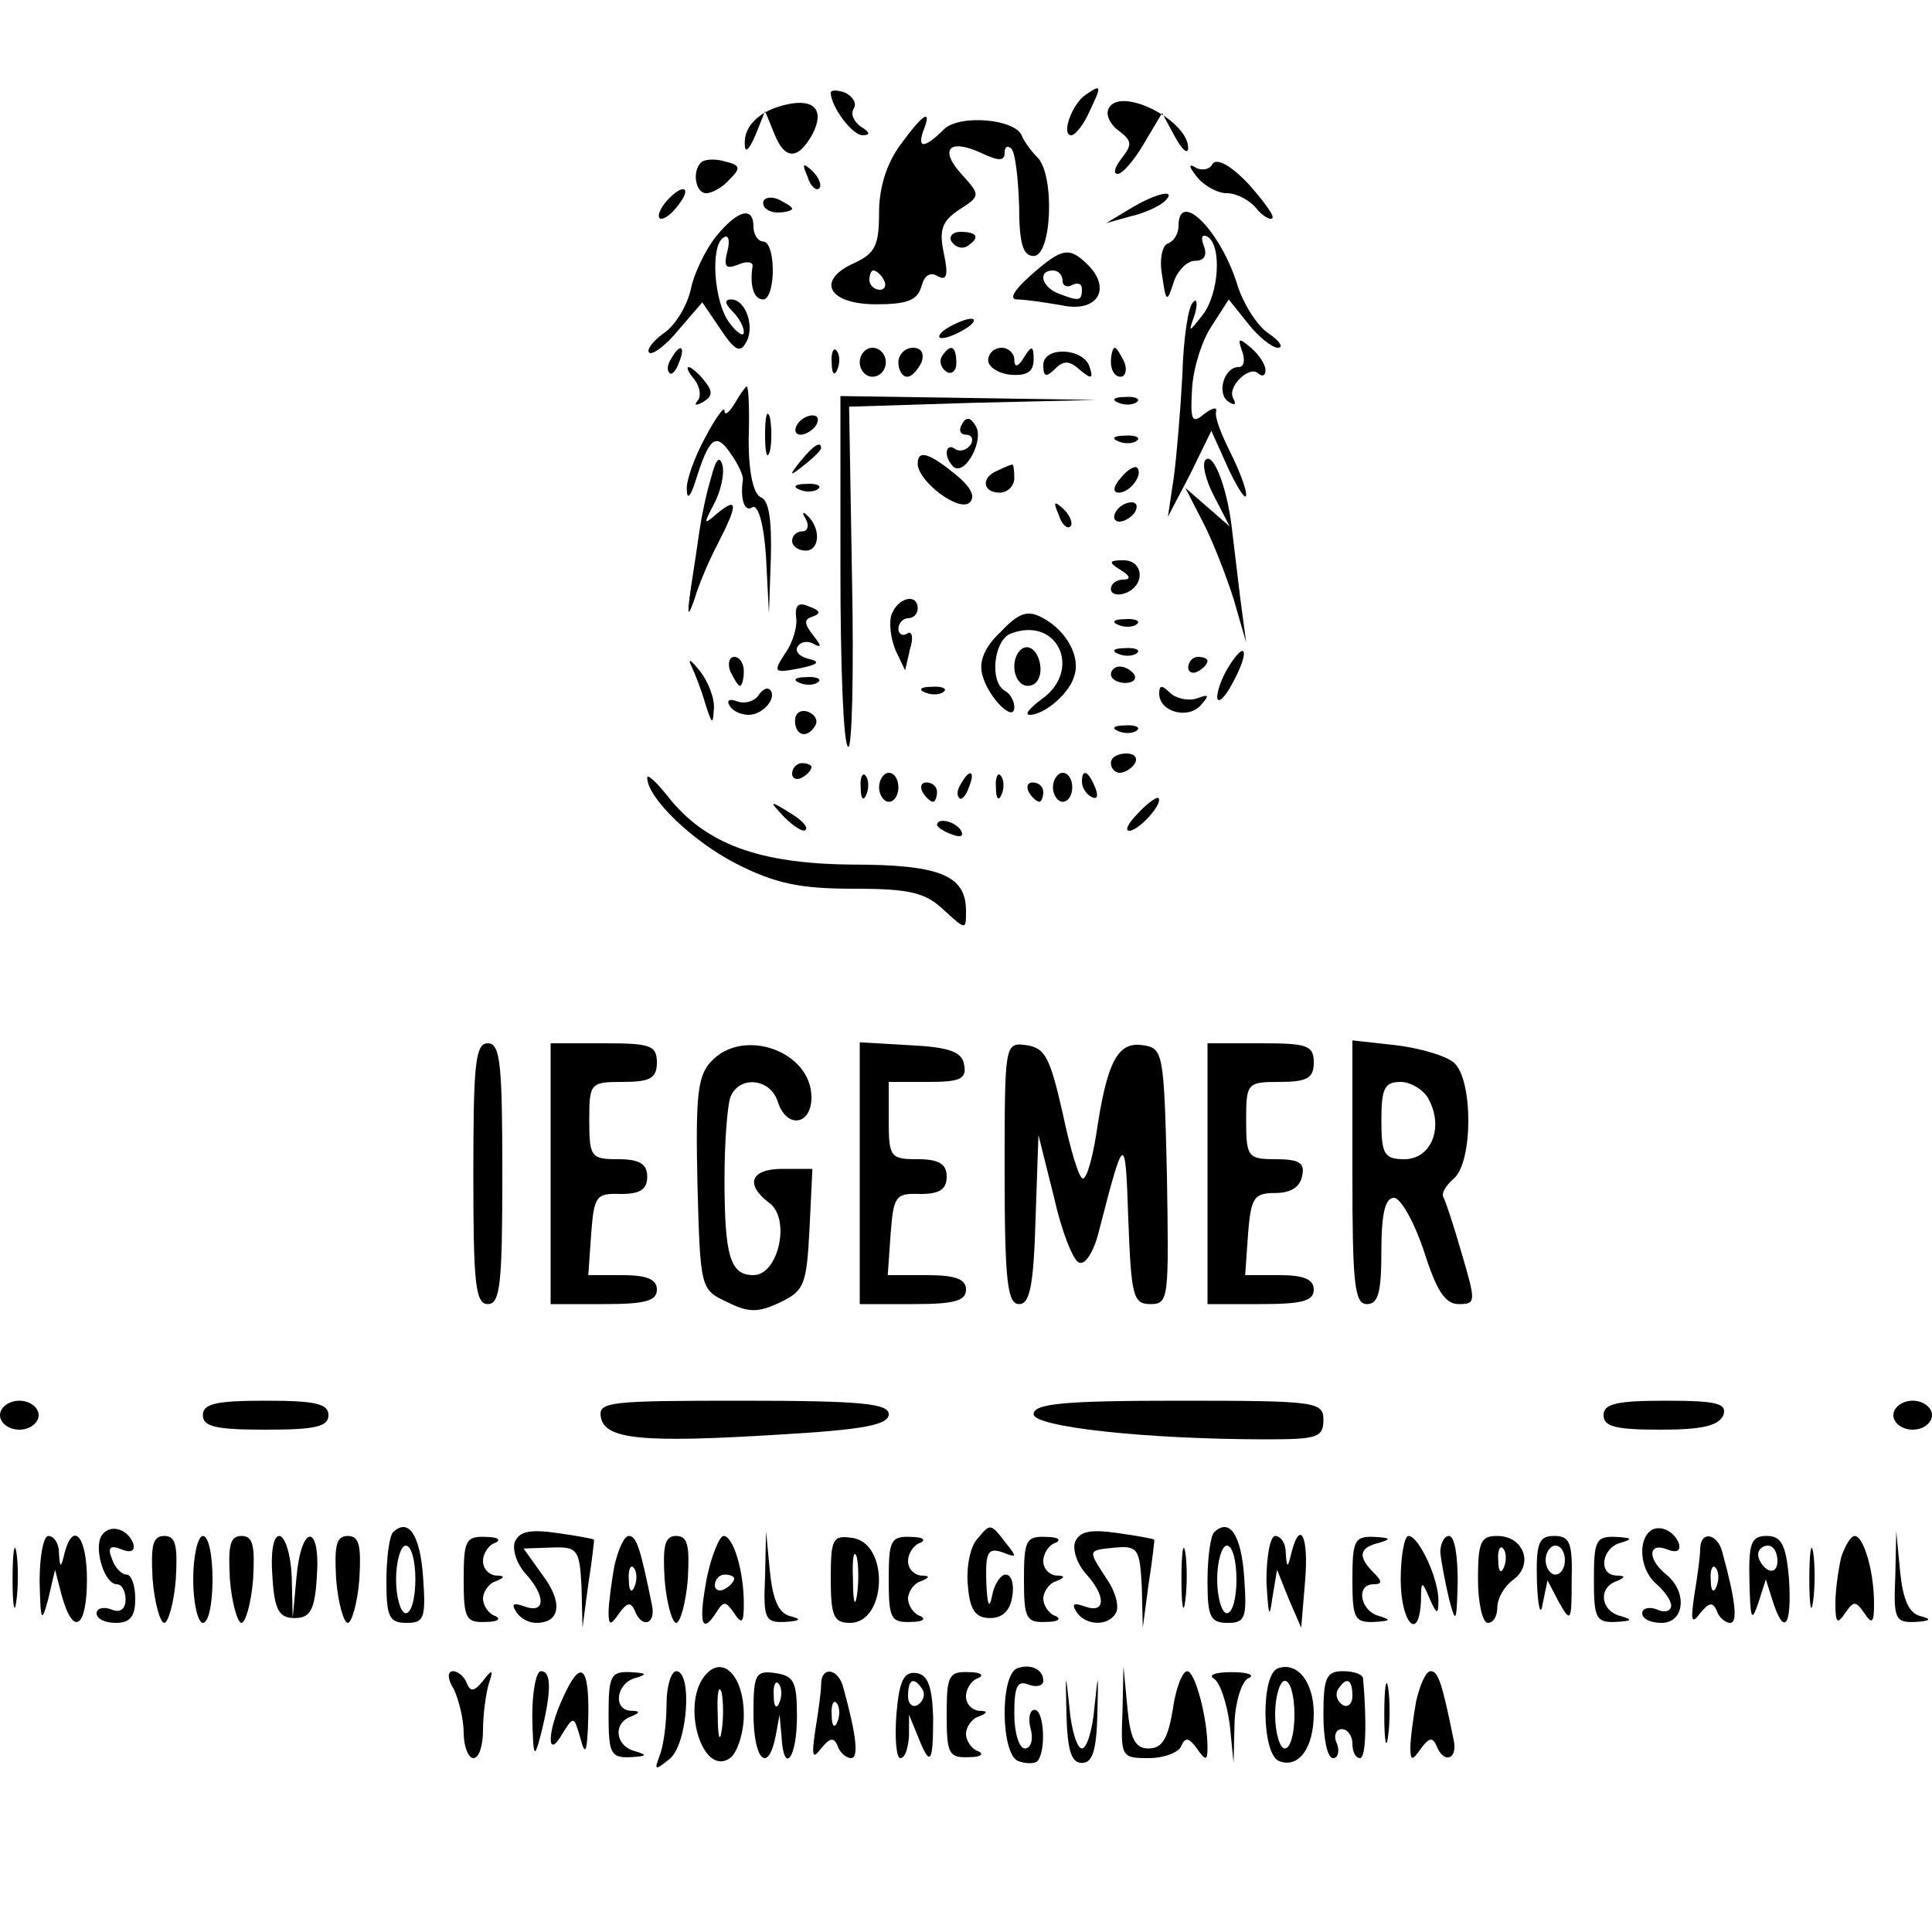 <?xml version="1.0" standalone="no"?>
<!DOCTYPE svg PUBLIC "-//W3C//DTD SVG 20010904//EN"
 "http://www.w3.org/TR/2001/REC-SVG-20010904/DTD/svg10.dtd">
<svg version="1.0" xmlns="http://www.w3.org/2000/svg"
 width="200pt" height="200pt" viewBox="0 0 200 200"
 preserveAspectRatio="xMidYMid meet">
<g transform="translate(0,200) scale(0.1,-0.1)"
fill="#000000" stroke="none">
<path d="M860 1904 c0 -14 22 -44 33 -44 8 0 8 3 -2 9 -7 5 -11 13 -7 19 3 5
-1 12 -9 16 -8 3 -15 3 -15 0z"/>
<path d="M1124 1902 c-14 -9 -26 -42 -15 -42 4 0 13 11 19 25 13 27 12 28 -4
17z"/>
<path d="M815 1892 c-28 -6 -45 -22 -44 -41 0 -10 4 -7 11 9 l10 25 9 -22 c11
-29 25 -29 40 -2 13 25 2 37 -26 31z"/>
<path d="M1147 1886 c-2 -6 3 -16 12 -22 13 -10 13 -14 2 -28 -7 -9 -9 -16 -4
-16 5 0 17 14 27 31 l19 32 13 -24 c7 -13 13 -19 14 -13 1 30 -74 67 -83 40z"/>
<path d="M932 1850 c-14 -19 -22 -44 -22 -70 0 -34 -4 -42 -25 -52 -41 -18
-28 -43 22 -43 32 0 43 4 47 19 3 11 9 15 17 10 9 -5 11 1 6 24 -5 24 -2 33
16 45 22 14 22 15 3 36 -24 26 -14 38 19 23 19 -9 25 -9 25 0 0 6 3 8 7 4 4
-4 7 -30 8 -59 0 -39 4 -52 15 -52 19 0 22 84 4 102 -7 7 -14 17 -16 22 -6 18
-65 23 -81 7 -20 -20 -28 -20 -21 -1 9 23 0 18 -24 -15z m-17 -140 c3 -5 1
-10 -4 -10 -6 0 -11 5 -11 10 0 6 2 10 4 10 3 0 8 -4 11 -10z"/>
<path d="M726 1832 c-10 -9 -6 -32 5 -32 6 0 17 6 24 14 12 12 12 15 -5 19
-10 3 -21 2 -24 -1z"/>
<path d="M1255 1830 c-3 -6 -12 -7 -18 -3 -7 4 -6 0 2 -10 7 -9 21 -17 31 -17
10 0 23 -7 30 -15 7 -9 15 -13 17 -11 3 2 -9 18 -25 36 -18 19 -33 27 -37 20z"/>
<path d="M836 1817 c3 -10 9 -15 12 -12 3 3 0 11 -7 18 -10 9 -11 8 -5 -6z"/>
<path d="M691 1793 c-7 -8 -11 -16 -8 -19 2 -2 10 2 17 11 17 20 9 27 -9 8z"/>
<path d="M790 1790 c0 -6 7 -10 15 -10 8 0 15 2 15 4 0 2 -7 6 -15 10 -8 3
-15 1 -15 -4z"/>
<path d="M1170 1784 l-25 -15 25 7 c14 3 29 10 35 15 15 14 -7 10 -35 -7z"/>
<path d="M741 1755 c-11 -14 -23 -39 -26 -55 -4 -17 -16 -37 -28 -45 -11 -8
-18 -17 -15 -20 3 -3 17 7 30 23 l25 29 19 -28 c14 -21 20 -25 26 -14 10 16 0
45 -15 45 -7 0 -7 -4 1 -12 7 -7 12 -16 12 -22 0 -5 -7 -1 -15 10 -16 21 -20
80 -6 88 5 4 7 -3 4 -14 -4 -16 -2 -19 11 -14 9 4 16 3 15 -2 -3 -19 1 -34 11
-34 6 0 10 14 10 30 0 17 -4 30 -10 30 -5 0 -10 7 -10 15 0 22 -16 18 -39 -10z"/>
<path d="M1220 1766 c0 -8 -5 -16 -11 -18 -6 -2 -9 -17 -6 -33 4 -28 5 -29 12
-7 4 12 14 22 22 22 10 0 13 6 9 16 -3 8 -2 12 4 9 15 -9 12 -59 -5 -81 -15
-19 -15 -19 -8 1 3 11 2 17 -2 12 -5 -4 -10 -38 -11 -75 -2 -37 -6 -85 -9
-107 l-6 -40 23 44 22 45 18 -40 c10 -21 18 -33 18 -26 0 7 -8 27 -17 45 -9
18 -16 36 -14 41 1 5 -4 4 -13 -3 -12 -10 -14 -6 -12 26 1 21 10 50 20 65 l18
28 20 -25 c11 -14 25 -25 31 -25 6 0 2 7 -10 15 -12 8 -27 32 -33 53 -18 55
-60 96 -60 58z"/>
<path d="M985 1750 c4 -6 11 -8 16 -5 14 9 11 15 -7 15 -8 0 -12 -5 -9 -10z"/>
<path d="M1067 1715 c-17 -15 -23 -25 -14 -25 8 0 28 -3 46 -6 36 -8 52 16 28
41 -20 20 -27 19 -60 -10z m33 -6 c0 -5 5 -7 10 -4 6 3 10 1 10 -4 0 -13 -3
-13 -24 -5 -18 7 -22 24 -6 24 6 0 10 -5 10 -11z"/>
<path d="M980 1660 c-8 -5 -10 -10 -5 -10 6 0 17 5 25 10 8 5 11 10 5 10 -5 0
-17 -5 -25 -10z"/>
<path d="M1286 1636 c3 -9 2 -16 -4 -16 -15 0 -23 -28 -10 -36 6 -4 8 -3 5 3
-8 12 17 36 26 26 4 -3 7 -2 7 4 0 6 -7 16 -15 23 -13 11 -14 10 -9 -4z"/>
<path d="M695 1629 c-4 -6 -5 -12 -2 -15 2 -3 7 2 10 11 7 17 1 20 -8 4z"/>
<path d="M861 1624 c0 -11 3 -14 6 -6 3 7 2 16 -1 19 -3 4 -6 -2 -5 -13z"/>
<path d="M890 1625 c0 -8 6 -15 13 -15 8 0 14 7 14 15 0 8 -6 15 -14 15 -7 0
-13 -7 -13 -15z"/>
<path d="M930 1625 c0 -8 4 -15 9 -15 5 0 11 7 15 15 3 9 0 15 -9 15 -8 0 -15
-7 -15 -15z"/>
<path d="M975 1631 c-3 -5 -1 -12 5 -16 5 -3 10 1 10 9 0 18 -6 21 -15 7z"/>
<path d="M1023 1627 c0 -7 11 -14 24 -15 16 -1 23 3 23 16 0 14 -2 15 -10 2
-6 -10 -10 -11 -10 -2 0 6 -6 12 -13 12 -8 0 -14 -6 -14 -13z"/>
<path d="M1080 1622 c0 -12 3 -13 12 -4 9 9 15 9 26 -1 12 -10 14 -9 10 3 -6
20 -48 22 -48 2z"/>
<path d="M1150 1625 c0 -8 4 -15 10 -15 5 0 7 7 4 15 -4 8 -8 15 -10 15 -2 0
-4 -7 -4 -15z"/>
<path d="M719 1607 c6 -8 7 -18 3 -22 -4 -5 -1 -5 6 -1 10 6 10 11 1 22 -6 8
-14 14 -16 14 -3 0 0 -6 6 -13z"/>
<path d="M761 1583 c-6 -10 -11 -14 -11 -8 0 5 -9 -7 -20 -28 -11 -20 -20 -45
-19 -54 0 -11 4 -7 9 9 14 45 21 51 36 29 8 -11 14 -24 13 -28 -3 -20 2 -34
10 -28 6 3 12 -19 14 -52 l3 -58 2 58 c1 38 -2 59 -10 62 -8 3 -13 25 -13 60
1 30 0 55 -2 55 -1 0 -7 -8 -12 -17z"/>
<path d="M870 1411 c0 -99 3 -182 8 -184 4 -3 6 75 4 174 l-3 178 128 4 128 3
-132 2 -133 2 0 -179z"/>
<path d="M1158 1583 c7 -3 16 -2 19 1 4 3 -2 6 -13 5 -11 0 -14 -3 -6 -6z"/>
<path d="M792 1550 c0 -19 2 -27 5 -17 2 9 2 25 0 35 -3 9 -5 1 -5 -18z"/>
<path d="M825 1560 c-3 -5 -2 -10 4 -10 5 0 13 5 16 10 3 6 2 10 -4 10 -5 0
-13 -4 -16 -10z"/>
<path d="M996 1561 c-4 -6 -2 -11 4 -11 6 0 8 -5 5 -10 -4 -6 -11 -8 -16 -5
-5 4 -9 2 -9 -4 0 -5 4 -12 8 -15 12 -7 31 29 22 43 -5 9 -10 10 -14 2z"/>
<path d="M1158 1543 c7 -3 16 -2 19 1 4 3 -2 6 -13 5 -11 0 -14 -3 -6 -6z"/>
<path d="M829 1523 c-13 -16 -12 -17 4 -4 9 7 17 15 17 17 0 8 -8 3 -21 -13z"/>
<path d="M736 1505 c-5 -16 -10 -41 -12 -55 -2 -14 -6 -41 -9 -60 -4 -28 -3
-30 4 -10 4 14 15 40 24 57 21 41 21 49 0 32 -15 -13 -15 -12 -4 9 7 13 11 31
9 40 -3 11 -7 7 -12 -13z"/>
<path d="M950 1520 c0 -18 43 -51 54 -40 6 6 1 16 -15 29 -27 22 -39 26 -39
11z"/>
<path d="M1248 1524 c-4 -4 0 -21 9 -38 l16 -31 -23 20 -23 20 18 -35 c10 -19
24 -55 32 -80 l13 -45 -6 45 c-3 25 -7 59 -9 75 -5 41 -19 77 -27 69z"/>
<path d="M1033 1513 c-18 -7 -16 -23 2 -23 8 0 15 7 15 15 0 8 -1 15 -2 14 -2
0 -9 -3 -15 -6z"/>
<path d="M1160 1505 c-8 -9 -8 -15 -2 -15 12 0 26 19 19 26 -2 2 -10 -2 -17
-11z"/>
<path d="M828 1493 c7 -3 16 -2 19 1 4 3 -2 6 -13 5 -11 0 -14 -3 -6 -6z"/>
<path d="M1096 1467 c3 -10 9 -15 12 -12 3 3 0 11 -7 18 -10 9 -11 8 -5 -6z"/>
<path d="M1155 1470 c-3 -5 -2 -10 4 -10 5 0 13 5 16 10 3 6 2 10 -4 10 -5 0
-13 -4 -16 -10z"/>
<path d="M834 1463 c4 -7 2 -13 -3 -13 -6 0 -11 -4 -11 -10 0 -5 6 -10 14 -10
15 0 16 24 1 37 -4 4 -5 2 -1 -4z"/>
<path d="M1160 1410 c10 -6 11 -10 3 -10 -7 0 -13 -4 -13 -10 0 -5 7 -7 15 -4
21 8 19 34 -2 34 -15 0 -16 -2 -3 -10z"/>
<path d="M824 1362 c2 -9 -3 -27 -11 -38 -13 -20 -12 -21 14 -16 20 4 23 7 10
10 -9 2 -15 8 -11 13 3 5 11 6 17 2 8 -4 7 -1 -1 9 -10 13 -10 17 0 20 8 3 7
6 -4 10 -11 5 -15 2 -14 -10z"/>
<path d="M923 1364 c-3 -8 -1 -25 4 -37 l10 -21 5 22 c4 12 2 20 -3 16 -5 -3
-9 0 -9 5 0 6 5 11 10 11 6 0 10 5 10 10 0 16 -20 12 -27 -6z"/>
<path d="M1036 1346 c-17 -16 -23 -31 -19 -45 6 -23 33 -50 33 -33 0 6 -4 14
-10 17 -16 10 -11 52 6 59 49 19 75 -38 32 -68 -12 -9 -18 -16 -12 -16 15 0
41 22 46 40 7 20 -8 47 -32 60 -16 9 -25 6 -44 -14z"/>
<path d="M1158 1353 c7 -3 16 -2 19 1 4 3 -2 6 -13 5 -11 0 -14 -3 -6 -6z"/>
<path d="M1050 1310 c0 -11 6 -20 14 -20 9 0 14 9 13 20 -1 11 -7 20 -14 20
-7 0 -13 -9 -13 -20z"/>
<path d="M1158 1323 c7 -3 16 -2 19 1 4 3 -2 6 -13 5 -11 0 -14 -3 -6 -6z"/>
<path d="M1272 1310 c-7 -11 -12 -25 -12 -32 1 -7 8 0 16 15 18 33 14 46 -4
17z"/>
<path d="M715 1312 c4 -8 11 -26 15 -40 7 -22 8 -23 9 -6 1 11 -6 29 -15 40
-8 10 -12 13 -9 6z"/>
<path d="M756 1305 c4 -8 8 -15 10 -15 2 0 4 7 4 15 0 8 -4 15 -10 15 -5 0 -7
-7 -4 -15z"/>
<path d="M1230 1309 c0 -5 5 -7 10 -4 6 3 10 8 10 11 0 2 -4 4 -10 4 -5 0 -10
-5 -10 -11z"/>
<path d="M1150 1302 c0 -5 7 -9 15 -9 8 0 12 4 9 9 -3 4 -9 8 -15 8 -5 0 -9
-4 -9 -8z"/>
<path d="M828 1293 c7 -3 16 -2 19 1 4 3 -2 6 -13 5 -11 0 -14 -3 -6 -6z"/>
<path d="M785 1280 c-4 -6 -14 -9 -22 -6 -8 3 -11 1 -8 -4 3 -6 12 -10 20 -10
15 0 30 18 22 26 -3 3 -8 0 -12 -6z"/>
<path d="M958 1283 c7 -3 16 -2 19 1 4 3 -2 6 -13 5 -11 0 -14 -3 -6 -6z"/>
<path d="M1200 1282 c0 -19 30 -27 43 -12 9 10 9 12 -4 7 -9 -3 -22 0 -28 6
-8 8 -11 8 -11 -1z"/>
<path d="M823 1254 c0 -16 13 -19 21 -5 3 5 0 11 -7 14 -8 3 -14 -1 -14 -9z"/>
<path d="M1158 1243 c7 -3 16 -2 19 1 4 3 -2 6 -13 5 -11 0 -14 -3 -6 -6z"/>
<path d="M1150 1210 c0 -5 4 -10 9 -10 6 0 13 5 16 10 3 6 -1 10 -9 10 -9 0
-16 -4 -16 -10z"/>
<path d="M820 1199 c0 -5 5 -7 10 -4 6 3 10 8 10 11 0 2 -4 4 -10 4 -5 0 -10
-5 -10 -11z"/>
<path d="M670 1195 c0 -21 47 -66 92 -89 41 -21 67 -26 122 -26 58 0 74 -4 93
-22 23 -21 23 -21 23 -1 0 37 -27 48 -119 48 -95 1 -151 21 -190 71 -12 15
-21 23 -21 19z"/>
<path d="M891 1184 c0 -11 3 -14 6 -6 3 7 2 16 -1 19 -3 4 -6 -2 -5 -13z"/>
<path d="M910 1185 c0 -8 5 -15 10 -15 6 0 10 7 10 15 0 8 -4 15 -10 15 -5 0
-10 -7 -10 -15z"/>
<path d="M995 1189 c-4 -6 -5 -12 -2 -15 2 -3 7 2 10 11 7 17 1 20 -8 4z"/>
<path d="M1031 1184 c0 -11 3 -14 6 -6 3 7 2 16 -1 19 -3 4 -6 -2 -5 -13z"/>
<path d="M1090 1185 c0 -8 5 -15 10 -15 6 0 10 7 10 15 0 8 -4 15 -10 15 -5 0
-10 -7 -10 -15z"/>
<path d="M1120 1191 c0 -6 4 -13 10 -16 6 -3 7 1 4 9 -7 18 -14 21 -14 7z"/>
<path d="M955 1180 c3 -5 8 -10 11 -10 2 0 4 5 4 10 0 6 -5 10 -11 10 -5 0 -7
-4 -4 -10z"/>
<path d="M1065 1180 c3 -5 8 -10 11 -10 2 0 4 5 4 10 0 6 -5 10 -11 10 -5 0
-7 -4 -4 -10z"/>
<path d="M1178 1158 c-10 -10 -14 -18 -9 -18 10 0 36 29 30 34 -2 1 -12 -6
-21 -16z"/>
<path d="M812 1154 c10 -10 20 -16 22 -13 3 3 -5 11 -17 18 -21 13 -21 12 -5
-5z"/>
<path d="M970 1146 c0 -2 7 -7 16 -10 8 -3 12 -2 9 4 -6 10 -25 14 -25 6z"/>
<path d="M490 785 c0 -113 2 -135 15 -135 13 0 15 22 15 135 0 113 -2 135 -15
135 -13 0 -15 -22 -15 -135z"/>
<path d="M570 785 l0 -135 55 0 c42 0 55 3 55 15 0 11 -11 15 -36 15 l-35 0 3
43 c3 39 5 42 31 41 20 0 27 5 27 18 0 13 -8 18 -30 18 -28 0 -30 2 -30 40 0
39 1 40 35 40 28 0 35 4 35 20 0 18 -7 20 -55 20 l-55 0 0 -135z"/>
<path d="M736 901 c-14 -15 -16 -36 -14 -127 3 -108 3 -109 31 -122 22 -11 32
-11 55 0 25 12 27 19 30 76 l3 62 -31 0 c-33 0 -39 -16 -14 -35 23 -16 10 -75
-16 -75 -24 0 -30 19 -30 100 0 38 3 75 6 84 9 23 41 20 49 -4 9 -29 35 -25
35 4 0 48 -71 73 -104 37z"/>
<path d="M890 786 l0 -136 55 0 c42 0 55 3 55 15 0 11 -11 15 -41 15 l-40 0 3
43 c3 39 5 42 31 41 20 0 27 5 27 18 0 13 -8 18 -30 18 -28 0 -30 2 -30 40 l0
40 41 0 c33 0 40 3 37 18 -2 13 -15 18 -56 20 l-52 3 0 -135z"/>
<path d="M1040 786 c0 -113 3 -136 15 -136 11 0 15 19 17 88 l3 87 16 -64 c8
-36 20 -66 26 -68 7 -3 16 13 21 34 26 101 27 101 30 11 3 -80 5 -88 23 -88
19 0 19 6 17 133 -3 128 -4 132 -25 135 -26 4 -37 -17 -48 -91 -4 -26 -10 -47
-14 -47 -4 0 -13 30 -21 68 -13 57 -18 67 -37 70 -23 3 -23 3 -23 -132z"/>
<path d="M1250 785 l0 -135 55 0 c42 0 55 3 55 15 0 11 -11 15 -36 15 l-35 0
3 43 c3 37 6 42 28 42 16 0 26 6 28 18 3 13 -3 17 -27 17 -29 0 -31 2 -31 40
0 39 1 40 35 40 28 0 35 4 35 20 0 18 -7 20 -55 20 l-55 0 0 -135z"/>
<path d="M1400 786 c0 -114 2 -136 15 -136 12 0 15 13 15 55 0 39 4 55 13 55
7 0 21 -25 31 -55 13 -41 22 -55 36 -55 18 0 18 2 3 53 -8 28 -17 55 -19 58
-2 4 3 12 11 19 20 17 20 103 0 120 -8 7 -35 15 -60 18 l-45 5 0 -137z m79 76
c16 -30 2 -62 -25 -62 -21 0 -24 5 -24 40 0 33 3 40 20 40 10 0 24 -8 29 -18z"/>
<path d="M0 535 c0 -8 9 -15 20 -15 11 0 20 7 20 15 0 8 -9 15 -20 15 -11 0
-20 -7 -20 -15z"/>
<path d="M210 535 c0 -12 14 -15 65 -15 51 0 65 3 65 15 0 12 -14 15 -65 15
-51 0 -65 -3 -65 -15z"/>
<path d="M622 533 c4 -23 42 -27 186 -18 86 5 112 10 112 21 0 11 -28 14 -151
14 -138 0 -150 -1 -147 -17z"/>
<path d="M1070 536 c0 -13 115 -26 242 -26 51 0 58 2 58 20 0 19 -7 20 -150
20 -119 0 -150 -3 -150 -14z"/>
<path d="M1660 535 c0 -12 13 -15 59 -15 43 0 60 4 65 15 4 12 -6 15 -59 15
-51 0 -65 -3 -65 -15z"/>
<path d="M1960 535 c0 -8 9 -15 20 -15 11 0 20 7 20 15 0 8 -9 15 -20 15 -11
0 -20 -7 -20 -15z"/>
<path d="M105 410 c-8 -13 3 -50 16 -50 5 0 9 -7 9 -16 0 -10 -6 -14 -15 -10
-8 3 -15 1 -15 -4 0 -6 9 -10 20 -10 15 0 20 7 20 25 0 14 -4 25 -9 25 -5 0
-12 7 -15 16 -5 12 -2 15 10 10 10 -4 14 -1 12 6 -6 16 -25 21 -33 8z"/>
<path d="M407 414 c-4 -4 -7 -27 -7 -51 0 -37 3 -43 21 -43 18 0 20 5 17 47
-3 44 -15 62 -31 47z m23 -49 c0 -19 -4 -35 -10 -35 -5 0 -10 16 -10 35 0 19
5 35 10 35 6 0 10 -16 10 -35z"/>
<path d="M533 404 c-3 -8 2 -23 11 -33 21 -23 21 -42 -1 -34 -11 4 -14 3 -9
-5 4 -7 13 -12 21 -12 25 0 28 21 7 49 l-20 28 29 1 c27 1 29 -2 31 -41 l1
-42 6 45 c4 25 6 45 6 46 0 1 -17 4 -38 7 -28 4 -39 2 -44 -9z"/>
<path d="M1011 406 c-7 -8 -11 -30 -9 -48 2 -25 8 -33 23 -33 13 0 21 8 23 23
2 12 -1 22 -7 22 -5 0 -12 -10 -14 -22 -3 -15 -5 -9 -6 14 -1 32 2 36 17 31
15 -6 15 -5 3 10 -16 21 -16 20 -30 3z"/>
<path d="M1113 404 c-3 -8 2 -23 11 -33 21 -23 21 -42 -1 -34 -11 4 -14 3 -9
-5 9 -15 33 -16 41 -2 4 6 0 22 -9 35 -20 31 -21 30 9 33 23 2 25 -2 27 -41
l1 -42 6 45 c4 25 6 45 6 46 0 1 -17 4 -38 7 -28 4 -39 2 -44 -9z"/>
<path d="M1257 414 c-4 -4 -7 -27 -7 -51 0 -37 3 -43 21 -43 18 0 20 5 17 47
-3 44 -15 62 -31 47z m23 -49 c0 -19 -4 -35 -10 -35 -5 0 -10 16 -10 35 0 19
5 35 10 35 6 0 10 -16 10 -35z"/>
<path d="M1707 414 c-12 -12 -8 -41 8 -54 8 -7 15 -17 15 -22 0 -6 -7 -8 -15
-4 -8 3 -15 1 -15 -4 0 -6 9 -10 20 -10 24 0 27 32 5 50 -20 16 -19 34 1 26
10 -4 14 -1 12 6 -5 14 -22 21 -31 12z"/>
<path d="M13 365 c0 -27 2 -38 4 -22 2 15 2 37 0 50 -2 12 -4 0 -4 -28z"/>
<path d="M41 363 c1 -42 2 -44 9 -18 l7 30 7 -27 c12 -43 26 -33 26 17 0 44
-14 61 -23 28 -4 -17 -5 -17 -6 0 0 9 -5 17 -11 17 -5 0 -9 -21 -9 -47z"/>
<path d="M158 365 c2 -25 8 -45 12 -45 4 0 10 20 12 45 2 35 0 45 -12 45 -12
0 -14 -10 -12 -45z"/>
<path d="M200 365 c0 -25 5 -45 10 -45 6 0 10 20 10 45 0 25 -4 45 -10 45 -5
0 -10 -20 -10 -45z"/>
<path d="M238 365 c2 -25 8 -45 12 -45 4 0 10 20 12 45 2 35 0 45 -12 45 -12
0 -14 -10 -12 -45z"/>
<path d="M282 368 c2 -35 7 -43 23 -43 16 0 21 8 23 43 4 55 -16 55 -21 0 l-4
-43 -1 43 c-1 23 -7 42 -13 42 -6 0 -9 -17 -7 -42z"/>
<path d="M348 365 c2 -25 8 -45 12 -45 4 0 10 20 12 45 2 35 0 45 -12 45 -12
0 -14 -10 -12 -45z"/>
<path d="M480 365 c0 -40 2 -45 23 -44 12 0 16 3 10 6 -7 2 -13 11 -13 18 0 7
6 16 13 18 10 4 10 6 0 6 -7 1 -13 7 -13 15 0 8 6 17 13 19 6 3 2 6 -10 6 -21
1 -23 -4 -23 -44z"/>
<path d="M636 379 c-3 -17 -6 -39 -6 -48 0 -14 2 -14 11 -1 8 11 12 12 16 3 7
-19 22 -15 18 5 -12 59 -16 72 -24 72 -5 0 -11 -14 -15 -31z m21 -21 c-3 -8
-6 -5 -6 6 -1 11 2 17 5 13 3 -3 4 -12 1 -19z"/>
<path d="M688 365 c2 -25 8 -45 12 -45 4 0 10 20 12 45 2 35 0 45 -12 45 -12
0 -14 -10 -12 -45z"/>
<path d="M732 368 c-9 -47 -6 -61 9 -38 8 13 10 13 19 0 8 -12 10 -10 10 10 0
34 -11 70 -21 70 -4 0 -12 -19 -17 -42z m28 -2 c0 -3 -4 -8 -10 -11 -5 -3 -10
-1 -10 4 0 6 5 11 10 11 6 0 10 -2 10 -4z"/>
<path d="M792 368 c-2 -44 0 -48 21 -47 16 1 17 3 5 6 -12 3 -18 17 -21 46
l-4 42 -1 -47z"/>
<path d="M860 366 c0 -39 3 -46 20 -46 38 0 41 83 2 88 -20 3 -22 -1 -22 -42z
m27 -18 c-2 -13 -4 -5 -4 17 -1 22 1 32 4 23 2 -10 2 -28 0 -40z"/>
<path d="M920 365 c0 -40 2 -45 23 -44 12 0 16 3 10 6 -7 2 -13 11 -13 18 0 7
6 16 13 18 10 4 10 6 0 6 -7 1 -13 7 -13 15 0 8 6 17 13 19 6 3 2 6 -10 6 -21
1 -23 -4 -23 -44z"/>
<path d="M1060 365 c0 -40 2 -45 23 -44 12 0 16 3 10 6 -7 2 -13 11 -13 18 0
7 6 16 13 18 10 4 10 6 0 6 -7 1 -13 7 -13 15 0 8 6 17 13 19 6 3 2 6 -10 6
-21 1 -23 -4 -23 -44z"/>
<path d="M1223 365 c0 -27 2 -38 4 -22 2 15 2 37 0 50 -2 12 -4 0 -4 -28z"/>
<path d="M1311 363 c2 -35 3 -40 6 -18 l5 30 12 -30 13 -30 4 48 c4 46 -5 65
-14 30 -4 -17 -5 -17 -6 0 0 9 -5 17 -11 17 -5 0 -9 -21 -9 -47z"/>
<path d="M1400 365 c0 -40 2 -45 23 -44 16 1 18 2 5 6 -20 5 -25 33 -6 33 9 0
9 3 0 12 -17 17 -15 26 6 31 13 4 11 5 -5 6 -21 1 -23 -4 -23 -44z"/>
<path d="M1450 365 c0 -45 19 -66 21 -22 0 21 1 21 9 2 7 -16 9 -17 9 -3 1 22
-20 68 -31 68 -4 0 -8 -20 -8 -45z"/>
<path d="M1491 393 c1 -10 5 -31 9 -48 7 -27 8 -25 9 18 0 26 -3 47 -9 47 -5
0 -9 -8 -9 -17z"/>
<path d="M1530 365 c0 -25 5 -45 10 -45 6 0 10 7 10 16 0 9 7 22 17 29 21 16
10 45 -17 45 -17 0 -20 -6 -20 -45z m27 13 c-3 -8 -6 -5 -6 6 -1 11 2 17 5 13
3 -3 4 -12 1 -19z"/>
<path d="M1591 363 c1 -28 4 -37 6 -23 l5 24 12 -23 c12 -21 13 -20 13 23 1
39 -2 46 -18 46 -16 0 -19 -7 -18 -47z m29 22 c0 -8 -4 -15 -10 -15 -5 0 -10
7 -10 15 0 8 5 15 10 15 6 0 10 -7 10 -15z"/>
<path d="M1650 365 c0 -40 2 -45 23 -44 16 1 18 2 5 6 -21 5 -24 29 -5 36 10
4 10 6 0 6 -19 1 -15 29 5 34 13 4 11 5 -5 6 -21 1 -23 -4 -23 -44z"/>
<path d="M1760 396 c0 -7 -3 -29 -6 -47 -4 -27 -3 -31 6 -19 9 11 13 12 17 3
2 -7 9 -13 14 -13 8 0 6 22 -8 73 -5 20 -23 23 -23 3z m17 -38 c-3 -8 -6 -5
-6 6 -1 11 2 17 5 13 3 -3 4 -12 1 -19z"/>
<path d="M1811 363 c1 -39 2 -43 9 -23 l8 25 7 -22 c12 -38 20 -26 17 22 -3
36 -8 45 -23 45 -16 0 -19 -7 -18 -47z m29 21 c0 -8 -4 -12 -10 -9 -5 3 -10
10 -10 16 0 5 5 9 10 9 6 0 10 -7 10 -16z"/>
<path d="M1873 365 c0 -27 2 -38 4 -22 2 15 2 37 0 50 -2 12 -4 0 -4 -28z"/>
<path d="M1906 388 c-3 -13 -6 -34 -6 -48 0 -20 2 -22 10 -10 9 13 11 13 20 0
8 -12 10 -10 10 10 0 34 -11 70 -20 70 -4 0 -10 -10 -14 -22z"/>
<path d="M1962 368 c-2 -44 0 -48 21 -47 16 1 17 3 5 6 -12 3 -18 17 -21 46
l-4 42 -1 -47z"/>
<path d="M732 268 c-29 -29 -5 -111 25 -87 7 7 13 26 13 44 0 38 -20 61 -38
43z m15 -60 c-2 -13 -4 -5 -4 17 -1 22 1 32 4 23 2 -10 2 -28 0 -40z"/>
<path d="M1053 273 c-18 -7 -17 -89 1 -96 8 -3 17 -3 20 0 9 10 7 53 -3 53 -5
0 -7 -9 -4 -20 3 -11 0 -20 -6 -20 -6 0 -11 16 -11 36 0 28 3 35 15 30 8 -3
15 -1 15 4 0 12 -13 18 -27 13z"/>
<path d="M1323 273 c-18 -6 -17 -89 1 -96 20 -8 36 13 36 49 0 33 -17 54 -37
47z m17 -48 c0 -19 -4 -35 -10 -35 -5 0 -10 16 -10 35 0 19 5 35 10 35 6 0 10
-16 10 -35z"/>
<path d="M470 251 c5 -11 10 -31 10 -45 0 -14 5 -26 10 -26 6 0 10 13 10 29 0
16 3 38 6 48 5 15 4 16 -6 3 -9 -11 -13 -12 -17 -2 -2 6 -9 12 -14 12 -6 0 -6
-8 1 -19z"/>
<path d="M551 223 c1 -43 2 -45 9 -18 11 44 11 65 0 65 -5 0 -9 -21 -9 -47z"/>
<path d="M583 243 c-17 -36 -17 -66 -1 -38 12 19 12 19 19 -5 5 -19 7 -14 8
23 1 53 -8 60 -26 20z"/>
<path d="M630 225 c0 -40 2 -45 23 -44 16 1 18 2 5 6 -21 5 -24 29 -5 36 10 4
10 6 0 6 -19 1 -15 29 5 34 13 4 11 5 -5 6 -21 1 -23 -4 -23 -44z"/>
<path d="M690 236 c0 -19 -3 -43 -7 -53 -6 -16 -5 -16 10 -4 19 15 24 91 7 91
-5 0 -10 -15 -10 -34z"/>
<path d="M780 226 c0 -48 15 -63 23 -23 l4 22 2 -22 c2 -41 16 -24 16 20 0 36
-3 42 -22 45 -21 3 -23 -1 -23 -42z m27 12 c-3 -8 -6 -5 -6 6 -1 11 2 17 5 13
3 -3 4 -12 1 -19z"/>
<path d="M850 256 c0 -7 -3 -29 -6 -47 -4 -27 -3 -31 6 -19 9 11 13 12 17 3 2
-7 9 -13 14 -13 8 0 6 22 -8 73 -5 20 -23 23 -23 3z m17 -38 c-3 -8 -6 -5 -6
6 -1 11 2 17 5 13 3 -3 4 -12 1 -19z"/>
<path d="M928 226 c-2 -26 0 -46 4 -46 5 0 8 10 9 23 l0 22 9 -22 c13 -33 16
-29 16 19 -1 31 -5 44 -17 46 -13 2 -18 -7 -21 -42z m27 25 c3 -5 1 -12 -5
-16 -5 -3 -10 1 -10 9 0 18 6 21 15 7z"/>
<path d="M980 225 c0 -40 2 -45 23 -44 12 0 16 3 10 6 -7 2 -13 11 -13 18 0 7
6 16 13 18 10 4 10 6 0 6 -7 1 -13 7 -13 15 0 8 6 17 13 19 6 3 2 6 -10 6 -21
1 -23 -4 -23 -44z"/>
<path d="M1104 225 c1 -37 5 -50 16 -50 11 0 15 13 16 50 1 45 1 46 -3 8 -2
-24 -8 -43 -13 -43 -5 0 -11 19 -13 43 -4 38 -4 37 -3 -8z"/>
<path d="M1162 228 c-2 -47 -1 -48 27 -48 16 0 32 6 34 13 4 9 8 8 16 -3 9
-13 11 -13 11 1 0 31 -13 79 -21 79 -5 0 -12 -18 -15 -40 -5 -30 -11 -40 -25
-40 -14 0 -19 10 -22 43 l-4 42 -1 -47z"/>
<path d="M1257 262 c6 -4 13 -25 16 -47 l4 -40 1 42 c1 23 8 44 15 46 6 3 -1
6 -18 6 -17 0 -25 -3 -18 -7z"/>
<path d="M1370 225 c0 -25 4 -45 10 -45 5 0 7 7 4 15 -4 8 -1 15 5 15 6 0 11
-7 11 -15 0 -8 3 -15 8 -15 6 0 7 38 3 83 -1 4 -10 7 -21 7 -17 0 -20 -7 -20
-45z m30 19 c0 -8 -5 -12 -10 -9 -6 4 -8 11 -5 16 9 14 15 11 15 -7z"/>
<path d="M1433 225 c0 -27 2 -38 4 -22 2 15 2 37 0 50 -2 12 -4 0 -4 -28z"/>
<path d="M1466 239 c-3 -17 -6 -39 -6 -48 0 -14 2 -14 11 -1 8 11 12 12 16 3
7 -19 22 -15 18 5 -12 59 -16 72 -24 72 -5 0 -11 -14 -15 -31z"/>
</g>
</svg>
